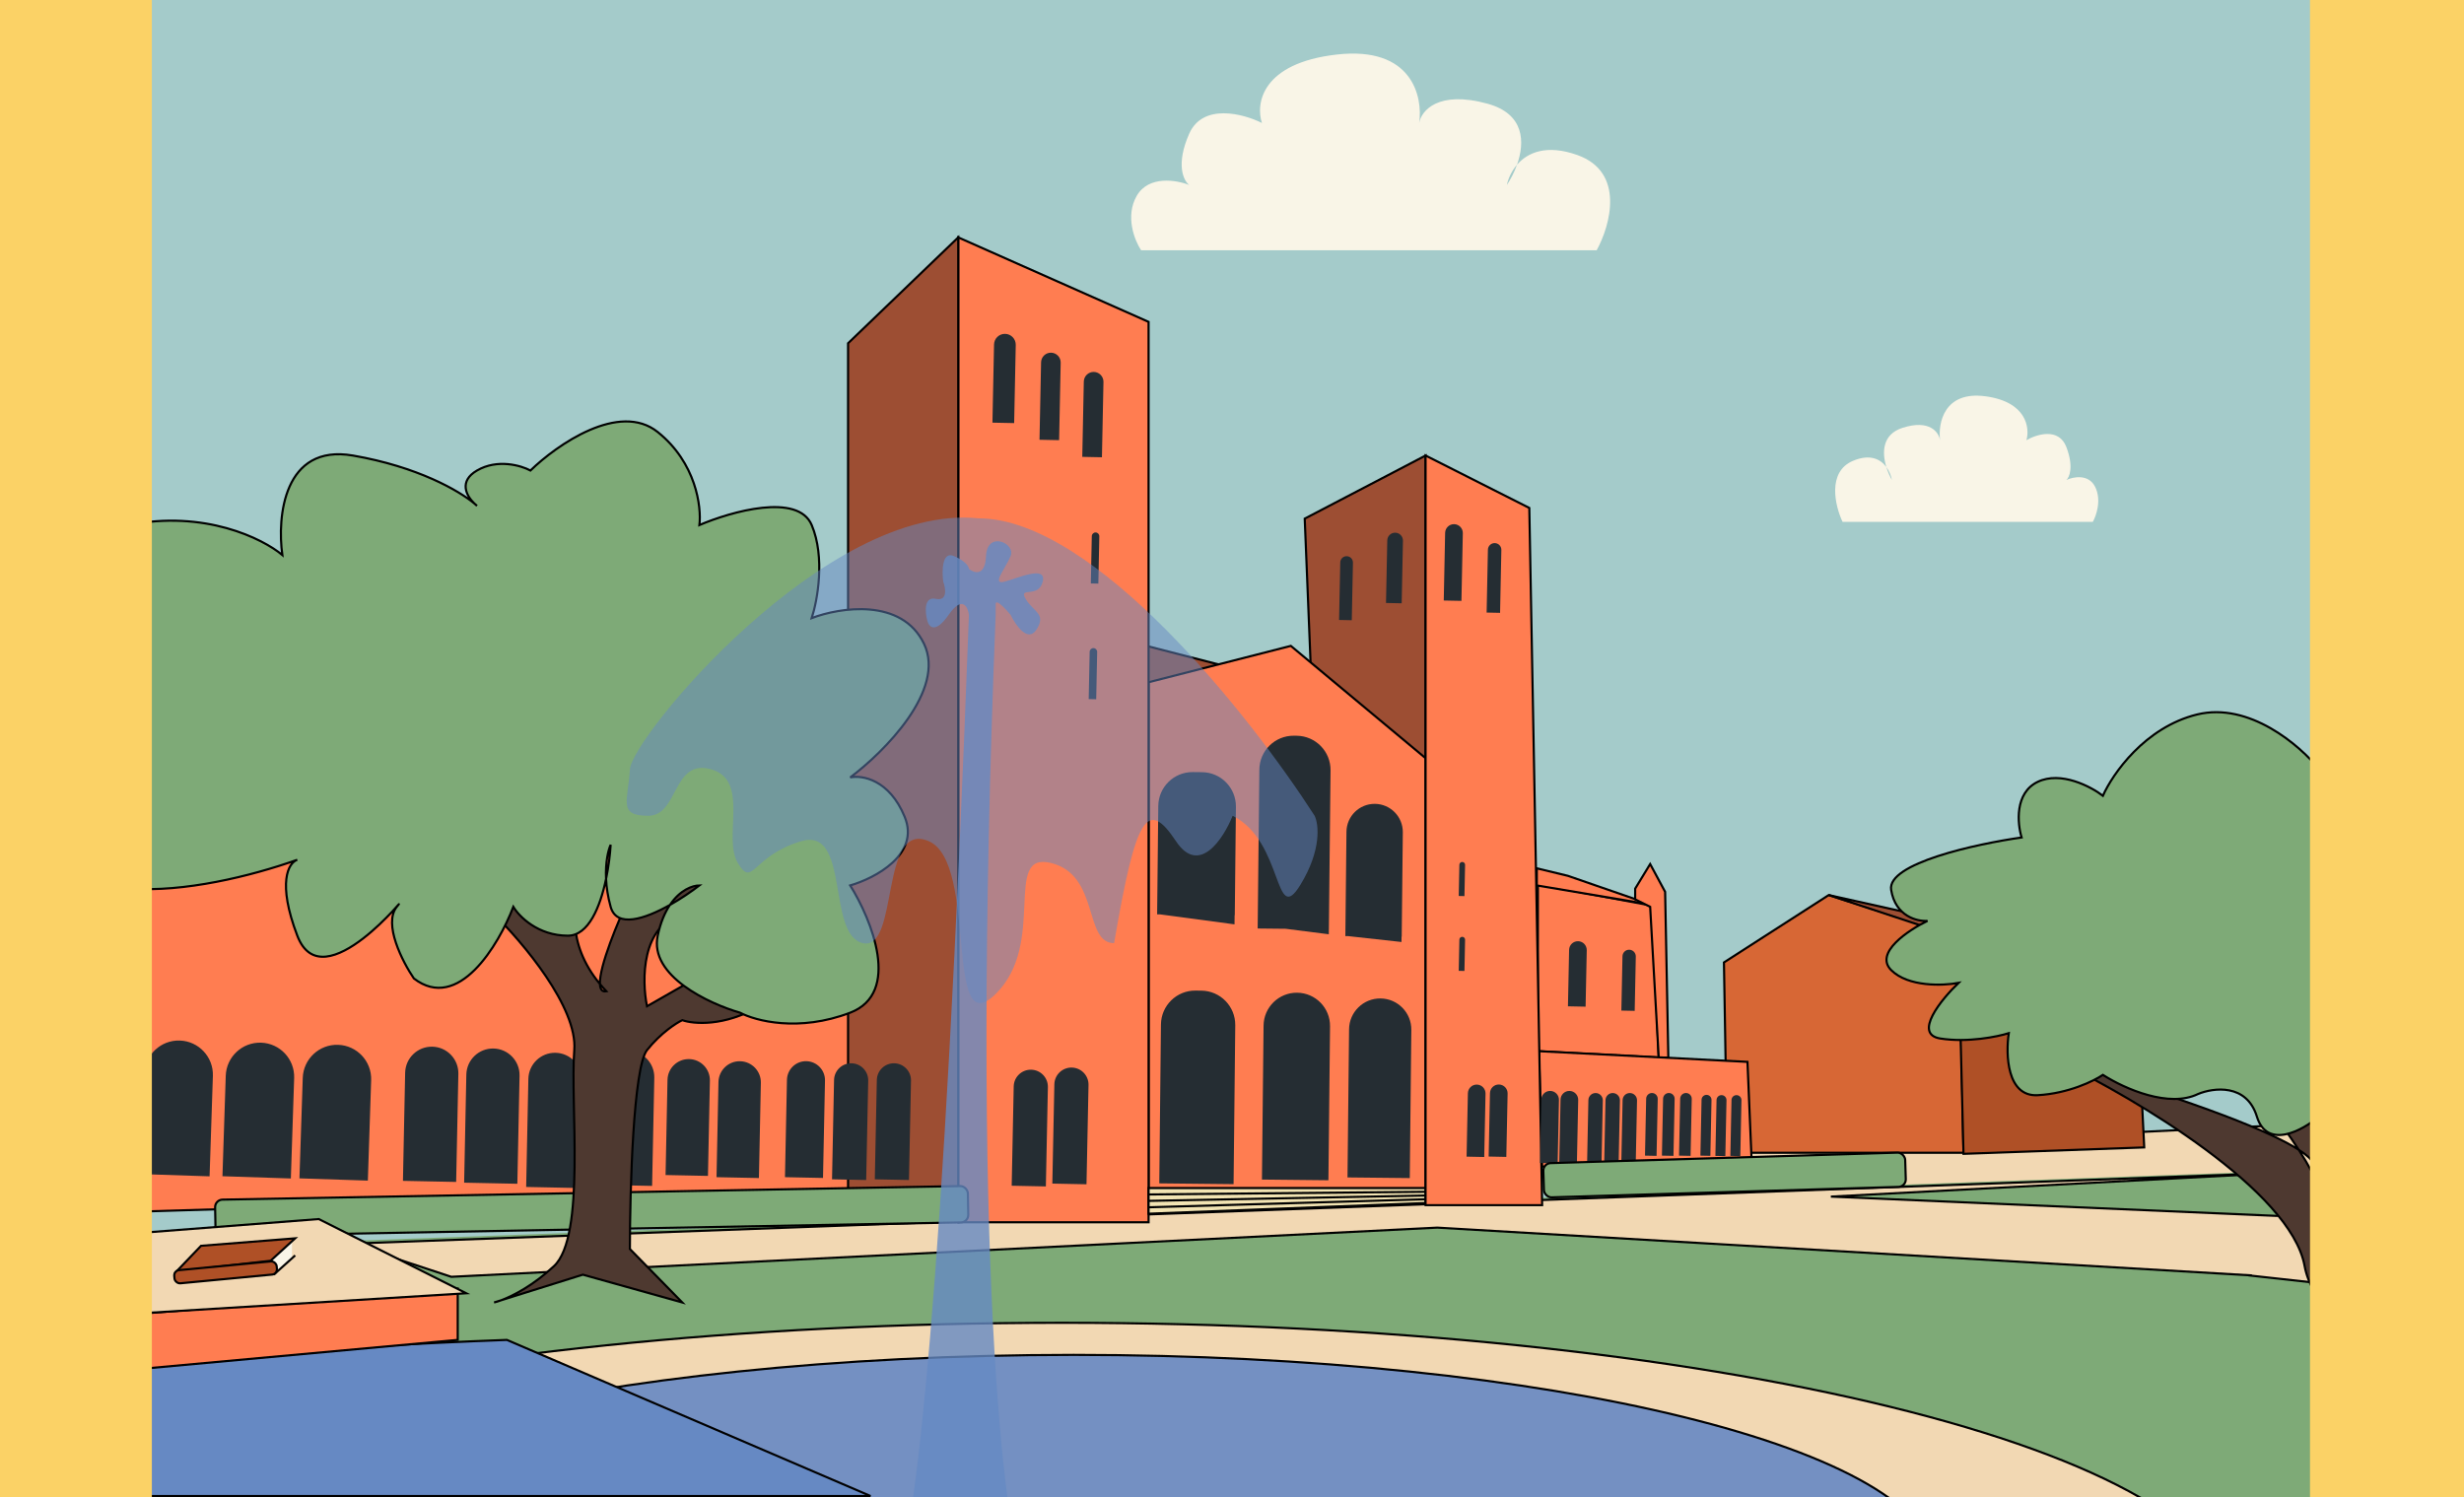 <svg width="1152" height="700" viewBox="0 0 1152 700" fill="none" xmlns="http://www.w3.org/2000/svg">
<rect width="1152" height="700" fill="#A4CBCA"/>
<rect x="811.523" y="538.336" width="351" height="49" transform="rotate(-2.745 811.523 538.336)" fill="#F2D8B3" stroke="black"/>
<path d="M-16.51 586.675L1164.24 544L1175.08 843.804L-5.674 886.479L-16.51 586.675Z" fill="#7EAA77"/>
<path fill-rule="evenodd" clip-rule="evenodd" d="M672 574L211 597L164 581.5L1064 548.5L856 559.5L1064 568.5H1081.5L1081.19 569H1157V608L1052 596.405L1052.06 596.3L672 574Z" fill="#F2D8B3"/>
<path d="M211 597L210.843 597.475L210.932 597.504L211.025 597.499L211 597ZM672 574L672.029 573.501L672.002 573.499L671.975 573.501L672 574ZM164 581.5L163.982 581L163.843 581.975L164 581.5ZM1064 548.5L1064.03 548.999L1063.98 548L1064 548.5ZM856 559.5L855.974 559.001L855.978 560L856 559.5ZM1064 568.5L1063.98 569L1063.99 569H1064V568.5ZM1081.5 568.5L1081.93 568.762L1082.39 568H1081.5V568.5ZM1081.19 569L1080.77 568.738L1080.3 569.5H1081.19V569ZM1157 569H1157.5V568.5H1157V569ZM1157 608L1156.95 608.497L1157.5 608.558V608H1157ZM1052 596.405L1051.57 596.153L1051.18 596.818L1051.95 596.902L1052 596.405ZM1052.06 596.3L1052.49 596.552L1052.9 595.848L1052.09 595.8L1052.06 596.3ZM211.025 597.499L672.025 574.499L671.975 573.501L210.975 596.501L211.025 597.499ZM163.843 581.975L210.843 597.475L211.157 596.525L164.157 581.025L163.843 581.975ZM1063.98 548L163.982 581L164.018 582L1064.02 549L1063.98 548ZM856.026 559.999L1064.03 548.999L1063.97 548.001L855.974 559.001L856.026 559.999ZM1064.02 568L856.022 559L855.978 560L1063.98 569L1064.02 568ZM1081.5 568H1064V569H1081.5V568ZM1081.62 569.262L1081.93 568.762L1081.07 568.238L1080.77 568.738L1081.62 569.262ZM1157 568.5H1081.19V569.5H1157V568.5ZM1157.5 608V569H1156.5V608H1157.5ZM1051.95 596.902L1156.95 608.497L1157.05 607.503L1052.05 595.908L1051.95 596.902ZM1051.63 596.047L1051.57 596.153L1052.43 596.658L1052.49 596.552L1051.63 596.047ZM671.971 574.499L1052.03 596.799L1052.09 595.8L672.029 573.501L671.971 574.499Z" fill="black"/>
<path d="M398 337L84 284.5L49 315.5V567L398 556.5V337Z" fill="#FF7D51" stroke="black"/>
<rect x="531.377" y="300.799" width="42.092" height="24.806" transform="rotate(14.436 531.377 300.799)" fill="#9D4E33" stroke="black"/>
<path d="M610 242.5L666.5 213V562.5H623L610 242.5Z" fill="#9D4E33" stroke="black"/>
<path d="M603.5 302L666.5 354.5V561.5H537V319L603.5 302Z" fill="#FF7D51" stroke="black"/>
<path d="M448 111V571.5H537V150.5L448 111Z" fill="#FF7D51" stroke="black"/>
<path d="M448 111L396.5 160.5V557.5L448 571.5V111Z" fill="#9D4E33" stroke="black"/>
<path d="M719 413.5L772.5 423.5L775.5 494.5L719 491.5V413.5Z" fill="#FF7D51" stroke="black"/>
<path d="M806 450L807.5 539H918L916 438L855 418.5L806 450Z" fill="#D76735" stroke="black"/>
<path d="M666.5 562.5L537 567.5V564.5V561.5V558.5V555.5H666.5V557.25V559V560.75V562.5Z" fill="#F2E4B3"/>
<path d="M537 561.5L666.5 559M537 561.5V564.5M537 561.5V558.5M666.5 559V560.75M666.5 559V557.25M537 564.5V567.5L666.5 562.5V560.75M537 564.5L666.5 560.75M537 558.5V555.5H666.5V557.25M537 558.5L666.5 557.25" stroke="black"/>
<path d="M718.5 406L733 409.5L772 423L718.5 414V406Z" fill="#FF7D51" stroke="black"/>
<path d="M764.5 420.5V415.5L771.5 404L778.5 417L780 494.5H775.5L771.5 424L764.5 420.5Z" fill="#FF7D51" stroke="black"/>
<path d="M719.5 491.5L817 496.5L819 544L721 545.5L719.5 491.5Z" fill="#FF7D51" stroke="black"/>
<path d="M855 418.5L962.5 442.5L998 456L915.5 438.5L855 418.5Z" fill="#9D4E33" stroke="black"/>
<path d="M915.5 439L918 539.5L1002.5 536.5L998.5 456L915.5 439Z" fill="#AF5026" stroke="black"/>

<!-- royce side -->
<path id="royceside" d="M666.5 213V563.5H721L715 237.5L666.5 213Z" fill="#FF7D51" stroke="black"/>


<path fill-rule="evenodd" clip-rule="evenodd" d="M733.815 510.084C731.537 510.038 729.652 511.847 729.605 514.125L729.449 521.794L729.448 521.794L729 543.773L737.251 543.942L737.464 533.486C737.466 533.452 737.467 533.418 737.467 533.383L737.856 514.294C737.903 512.015 736.093 510.131 733.815 510.084Z" fill="#252D33"/>
<path fill-rule="evenodd" clip-rule="evenodd" d="M746.06 511.069C744.199 511.031 742.659 512.509 742.621 514.371L742.449 522.794L742.448 522.794L742 544.773L748.742 544.911L748.939 535.2C748.941 535.169 748.942 535.138 748.943 535.107L749.362 514.508C749.4 512.647 747.922 511.107 746.06 511.069Z" fill="#252D33"/>
<path fill-rule="evenodd" clip-rule="evenodd" d="M754.06 511.069C752.199 511.031 750.659 512.509 750.621 514.371L750.449 522.794L750.448 522.794L750 544.773L756.742 544.911L756.939 535.2C756.941 535.169 756.942 535.138 756.943 535.107L757.362 514.508C757.4 512.647 755.922 511.107 754.06 511.069Z" fill="#252D33"/>
<path fill-rule="evenodd" clip-rule="evenodd" d="M762.06 511.069C760.199 511.031 758.659 512.509 758.621 514.371L758.449 522.794L758.448 522.794L758 544.773L764.742 544.911L764.939 535.2C764.941 535.169 764.942 535.138 764.943 535.107L765.362 514.508C765.4 512.647 763.922 511.107 762.06 511.069Z" fill="#252D33"/>
<path fill-rule="evenodd" clip-rule="evenodd" d="M772.392 511.055C770.9 511.025 769.665 512.21 769.634 513.703L769.481 521.247L769.479 521.246L769.09 540.342L774.495 540.452L774.663 532.246C774.664 532.218 774.665 532.189 774.666 532.161L775.04 513.813C775.07 512.32 773.885 511.086 772.392 511.055Z" fill="#252D33"/>
<path fill-rule="evenodd" clip-rule="evenodd" d="M780.302 511.055C778.809 511.025 777.575 512.21 777.544 513.703L777.39 521.247L777.389 521.246L777 540.342L782.405 540.452L782.572 532.246C782.574 532.218 782.575 532.189 782.575 532.161L782.949 513.813C782.98 512.32 781.794 511.086 780.302 511.055Z" fill="#252D33"/>
<path fill-rule="evenodd" clip-rule="evenodd" d="M788.302 511.055C786.809 511.025 785.575 512.21 785.544 513.703L785.39 521.247L785.389 521.246L785 540.342L790.405 540.452L790.572 532.246C790.574 532.218 790.575 532.189 790.575 532.161L790.949 513.813C790.98 512.32 789.794 511.086 788.302 511.055Z" fill="#252D33"/>
<path fill-rule="evenodd" clip-rule="evenodd" d="M797.908 511.921C796.623 511.895 795.56 512.916 795.534 514.201L795.379 521.815L795.378 521.815L795 540.342L799.654 540.437L799.81 532.767C799.812 532.74 799.813 532.714 799.813 532.688L800.188 514.296C800.214 513.011 799.194 511.947 797.908 511.921Z" fill="#252D33"/>
<path fill-rule="evenodd" clip-rule="evenodd" d="M804.908 512.047C803.623 512.021 802.56 513.042 802.534 514.327L802.379 521.941L802.378 521.941L802 540.469L806.654 540.563L806.81 532.893C806.812 532.867 806.813 532.84 806.813 532.814L807.188 514.422C807.214 513.137 806.194 512.074 804.908 512.047Z" fill="#252D33"/>
<path fill-rule="evenodd" clip-rule="evenodd" d="M811.908 512.047C810.623 512.021 809.56 513.042 809.534 514.327L809.379 521.941L809.378 521.941L809 540.469L813.654 540.563L813.81 532.893C813.812 532.867 813.813 532.84 813.813 532.814L814.188 514.422C814.214 513.137 813.194 512.074 811.908 512.047Z" fill="#252D33"/>
<path fill-rule="evenodd" clip-rule="evenodd" d="M698.856 253.936C697.119 253.901 695.683 255.28 695.647 257.016L695.239 277.076C695.238 277.083 695.238 277.09 695.238 277.096L695.048 286.42L701.337 286.548L701.768 265.366L701.768 265.366L701.936 257.144C701.971 255.408 700.592 253.971 698.856 253.936Z" fill="#252D33"/>
<path fill-rule="evenodd" clip-rule="evenodd" d="M491.416 164.907C488.884 164.855 486.79 166.866 486.738 169.397L486.252 193.263C486.252 193.268 486.252 193.274 486.251 193.28L486 205.62L495.169 205.807L495.71 179.25L495.71 179.25L495.907 169.584C495.958 167.052 493.948 164.958 491.416 164.907Z" fill="#252D33"/>
<path fill-rule="evenodd" clip-rule="evenodd" d="M511.405 173.906C508.868 173.855 506.769 175.87 506.717 178.407L506.248 201.443C506.248 201.45 506.248 201.457 506.248 201.465L506 213.62L515.189 213.807L515.717 187.901L515.717 187.901L515.906 178.594C515.958 176.057 513.943 173.958 511.405 173.906Z" fill="#252D33"/>
<path fill-rule="evenodd" clip-rule="evenodd" d="M512.243 248.964C511.273 248.944 510.47 249.715 510.451 250.685L510.128 266.502C510.128 266.506 510.128 266.51 510.128 266.515L510 272.807L513.513 272.879L513.83 257.339L513.83 257.339L513.964 250.757C513.984 249.787 513.213 248.984 512.243 248.964Z" fill="#252D33"/>
<path fill-rule="evenodd" clip-rule="evenodd" d="M511.243 303.036C510.273 303.016 509.471 303.787 509.451 304.757L509.128 320.574C509.128 320.578 509.128 320.582 509.128 320.586L509 326.879L512.514 326.95L512.83 311.41L512.83 311.41L512.964 304.828C512.984 303.858 512.214 303.056 511.243 303.036Z" fill="#252D33"/>

<!-- left arch -->
<path id="leftarch" fill-rule="evenodd" clip-rule="evenodd" d="M558.95 463.168C550.114 463.075 542.876 470.163 542.783 478.999L542.619 494.535L542.619 494.535L542 553.306L576.736 553.672L577.084 520.636C577.085 520.581 577.086 520.526 577.087 520.471L577.519 479.365C577.612 470.529 570.525 463.29 561.689 463.197L558.95 463.168Z" fill="#252D33"/>
<!-- center arch -->
<path id="centerarch" fill-rule="evenodd" clip-rule="evenodd" d="M606.462 464.164C597.88 464.073 590.849 470.957 590.759 479.539L590.601 494.566L590.599 494.566L590 551.53L621.078 551.857L621.415 519.856C621.416 519.786 621.418 519.716 621.418 519.645L621.837 479.866C621.927 471.284 615.044 464.254 606.462 464.164Z" fill="#252D33"/>
<!-- right arch -->
<path id="rightarch" fill-rule="evenodd" clip-rule="evenodd" d="M645.442 466.847C637.402 466.762 630.815 473.211 630.731 481.252L630.576 495.97L630.574 495.97L630 550.53L659.116 550.836L659.435 520.526C659.437 520.454 659.439 520.381 659.439 520.309L659.847 481.558C659.932 473.518 653.482 466.931 645.442 466.847Z" fill="#252D33"/>
<path fill-rule="evenodd" clip-rule="evenodd" d="M541.535 376.832C541.628 367.996 548.866 360.908 557.702 361.001L562.001 361.046C570.837 361.139 577.925 368.378 577.832 377.214L577.601 399.201C577.6 399.271 577.599 399.34 577.597 399.41L577.297 427.903L577.225 427.902L577.178 432.203L542.382 427.535L541 427.521L541.457 384.12L541.458 384.12L541.535 376.832Z" fill="#252D33"/>

<path fill-rule="evenodd" clip-rule="evenodd" d="M629.515 388.896C629.591 381.621 635.551 375.785 642.827 375.861C650.102 375.938 655.938 381.898 655.862 389.173L655.611 412.989C655.61 413.053 655.609 413.117 655.608 413.181L655.347 437.965L655.266 437.965L655.239 440.451L630.319 437.702L629 437.688L629.424 397.361H629.426L629.515 388.896Z" fill="#252D33"/>
<path fill-rule="evenodd" clip-rule="evenodd" d="M588.783 359.832C588.876 350.996 596.114 343.908 604.95 344.001L606.242 344.014C615.079 344.108 622.166 351.346 622.073 360.182L621.641 401.289C621.64 401.344 621.639 401.399 621.638 401.454L621.29 434.489L621.283 434.489L621.257 436.84L601.094 434.276L588 434.139L588.619 375.368L588.619 375.368L588.783 359.832Z" fill="#252D33"/>
<path fill-rule="evenodd" clip-rule="evenodd" d="M122.065 487.527C113.234 487.236 105.838 494.16 105.547 502.991L105.35 508.988L104.922 521.981L104 549.966L135.983 551.019L136.904 523.035L137.332 510.042L137.53 504.045C137.821 495.213 130.897 487.818 122.065 487.527Z" fill="#252D33"/>
<path fill-rule="evenodd" clip-rule="evenodd" d="M158.065 488.527C149.234 488.236 141.838 495.16 141.547 503.991L141.35 509.988L140.922 522.981L140 550.966L171.983 552.019L172.904 524.035L173.332 511.042L173.53 505.045C173.821 496.213 166.897 488.818 158.065 488.527Z" fill="#252D33"/>
<path fill-rule="evenodd" clip-rule="evenodd" d="M202.114 489.399C195.244 489.259 189.561 494.715 189.421 501.585L189.226 511.141L188.889 527.696L188.391 552.133L213.27 552.639L213.768 528.202L214.105 511.648L214.3 502.092C214.44 495.222 208.984 489.539 202.114 489.399Z" fill="#252D33"/>
<path fill-rule="evenodd" clip-rule="evenodd" d="M230.723 490.253C223.853 490.113 218.17 495.569 218.03 502.439L217.835 511.995L217.498 528.55L217 552.987L241.879 553.494L242.377 529.057L242.714 512.502L242.909 502.946C243.049 496.076 237.593 490.393 230.723 490.253Z" fill="#252D33"/>
<path fill-rule="evenodd" clip-rule="evenodd" d="M259.723 492.253C252.853 492.113 247.17 497.569 247.03 504.439L246.835 513.995L246.498 530.55L246 554.987L270.879 555.494L271.377 531.057L271.714 514.502L271.909 504.946C272.049 498.076 266.593 492.393 259.723 492.253Z" fill="#252D33"/>
<path fill-rule="evenodd" clip-rule="evenodd" d="M293.723 491.253C286.853 491.113 281.17 496.569 281.03 503.439L280.835 512.995L280.498 529.55L280 553.987L304.879 554.494L305.377 530.057L305.714 513.502L305.909 503.946C306.049 497.076 300.593 491.393 293.723 491.253Z" fill="#252D33"/>
<path fill-rule="evenodd" clip-rule="evenodd" d="M322.193 495.202C316.72 495.09 312.193 499.437 312.081 504.909L311.896 514.001L311.175 549.413L330.993 549.817L331.406 529.552C331.406 529.549 331.406 529.546 331.406 529.543L331.9 505.313C332.012 499.84 327.665 495.313 322.193 495.202Z" fill="#252D33"/>
<path fill-rule="evenodd" clip-rule="evenodd" d="M346.018 496.202C340.545 496.09 336.018 500.437 335.907 505.909L335.721 515.001L335 550.413L354.818 550.817L355.231 530.552C355.231 530.549 355.232 530.546 355.232 530.543L355.725 506.313C355.837 500.84 351.491 496.313 346.018 496.202Z" fill="#252D33"/>
<path fill-rule="evenodd" clip-rule="evenodd" d="M377 496.181C372.089 496.081 368.028 499.981 367.927 504.891L367.721 515.001L367 550.413L384.783 550.775L385.175 531.528C385.175 531.525 385.175 531.522 385.175 531.52L385.71 505.254C385.81 500.343 381.911 496.281 377 496.181Z" fill="#252D33"/>
<path fill-rule="evenodd" clip-rule="evenodd" d="M398.095 497.163C393.684 497.073 390.036 500.576 389.946 504.987L389.721 516.001L389 551.413L404.973 551.738L405.347 533.394C405.347 533.392 405.347 533.39 405.347 533.387L405.919 505.312C406.009 500.901 402.506 497.253 398.095 497.163Z" fill="#252D33"/>
<path fill-rule="evenodd" clip-rule="evenodd" d="M418.095 497.163C413.684 497.073 410.036 500.576 409.946 504.987L409.721 516.001L409 551.413L424.973 551.738L425.347 533.394C425.347 533.392 425.347 533.39 425.347 533.387L425.919 505.312C426.009 500.901 422.506 497.253 418.095 497.163Z" fill="#252D33"/>
<path fill-rule="evenodd" clip-rule="evenodd" d="M482.095 500.163C477.684 500.073 474.036 503.576 473.946 507.987L473.721 519.001L473 554.413L488.973 554.738L489.347 536.394C489.347 536.392 489.347 536.39 489.347 536.387L489.919 508.312C490.009 503.901 486.506 500.253 482.095 500.163Z" fill="#252D33"/>
<path fill-rule="evenodd" clip-rule="evenodd" d="M501.095 499.163C496.684 499.073 493.036 502.576 492.946 506.987L492.721 518.001L492 553.413L507.973 553.738L508.347 535.394C508.347 535.392 508.347 535.39 508.347 535.387L508.919 507.312C509.009 502.901 505.506 499.253 501.095 499.163Z" fill="#252D33"/>
<path fill-rule="evenodd" clip-rule="evenodd" d="M469.924 156.103C467.121 156.046 464.802 158.273 464.744 161.076L464.265 184.616C464.265 184.623 464.265 184.631 464.264 184.638L464 197.62L474.152 197.827L474.704 170.741L474.704 170.741L474.897 161.283C474.954 158.479 472.727 156.161 469.924 156.103Z" fill="#252D33"/>
<path fill-rule="evenodd" clip-rule="evenodd" d="M679.865 245.084C677.581 245.038 675.692 246.851 675.645 249.135L675.475 257.497L675.475 257.497L675 280.788L683.271 280.957L683.494 270.025C683.494 270.018 683.494 270.011 683.494 270.005L683.916 249.304C683.962 247.02 682.149 245.131 679.865 245.084Z" fill="#252D33"/>
<path fill-rule="evenodd" clip-rule="evenodd" d="M652.336 249.075C650.312 249.033 648.638 250.641 648.596 252.664L648.203 271.999C648.202 272.004 648.202 272.009 648.202 272.014L648 281.938L655.329 282.087L655.766 260.651L655.766 260.651L655.925 252.814C655.967 250.79 654.359 249.116 652.336 249.075Z" fill="#252D33"/>
<path fill-rule="evenodd" clip-rule="evenodd" d="M629.64 260.06C628 260.027 626.644 261.329 626.611 262.969L626.459 270.434L626.459 270.434L626.062 289.879L632 290L632.176 281.347C632.176 281.344 632.176 281.342 632.176 281.34L632.548 263.09C632.582 261.45 631.28 260.094 629.64 260.06Z" fill="#252D33"/>
<path fill-rule="evenodd" clip-rule="evenodd" d="M683.663 403.027C682.924 403.012 682.313 403.599 682.298 404.338L682.212 408.564L682.211 408.564L682 418.934L684.675 418.988L684.764 414.645C684.764 414.636 684.765 414.625 684.765 414.615L684.973 404.392C684.988 403.653 684.401 403.042 683.663 403.027Z" fill="#252D33"/>
<path fill-rule="evenodd" clip-rule="evenodd" d="M683.663 438.027C682.924 438.012 682.313 438.599 682.298 439.338L682.212 443.564L682.211 443.564L682 453.934L684.675 453.988L684.764 449.645C684.764 449.636 684.765 449.625 684.765 449.615L684.973 439.392C684.988 438.653 684.401 438.042 683.663 438.027Z" fill="#252D33"/>
<path fill-rule="evenodd" clip-rule="evenodd" d="M690.491 507.123C688.213 507.077 686.328 508.886 686.282 511.165L686.126 518.833L686.124 518.833L685.677 540.813L693.927 540.981L694.141 530.525C694.142 530.491 694.143 530.457 694.144 530.422L694.533 511.333C694.579 509.054 692.77 507.17 690.491 507.123Z" fill="#252D33"/>
<path fill-rule="evenodd" clip-rule="evenodd" d="M700.815 507.084C698.537 507.038 696.652 508.847 696.605 511.125L696.449 518.794L696.448 518.794L696 540.773L704.251 540.942L704.464 530.486C704.466 530.452 704.467 530.418 704.467 530.383L704.856 511.294C704.903 509.015 703.093 507.131 700.815 507.084Z" fill="#252D33"/>
<path fill-rule="evenodd" clip-rule="evenodd" d="M724.815 510.084C722.537 510.038 720.652 511.847 720.605 514.125L720.449 521.794L720.448 521.794L720 543.773L728.251 543.942L728.464 533.486C728.466 533.452 728.467 533.418 728.467 533.383L728.856 514.294C728.903 512.015 727.093 510.131 724.815 510.084Z" fill="#252D33"/>
<path fill-rule="evenodd" clip-rule="evenodd" d="M737.815 440.084C735.537 440.038 733.652 441.847 733.605 444.125L733.472 450.66L733.471 450.66L733.066 470.525L741.317 470.693L741.518 460.858C741.519 460.824 741.52 460.789 741.521 460.754L741.856 444.294C741.903 442.015 740.093 440.131 737.815 440.084Z" fill="#252D33"/>
<path fill-rule="evenodd" clip-rule="evenodd" d="M761.739 444.064C760.018 444.028 758.595 445.395 758.56 447.116L758.42 453.962L758.419 453.962L758.041 472.527L764.273 472.654L764.445 464.197C764.447 464.166 764.448 464.135 764.448 464.105L764.792 447.243C764.827 445.522 763.46 444.099 761.739 444.064Z" fill="#252D33"/>
<path fill-rule="evenodd" clip-rule="evenodd" d="M84.065 486.527C75.234 486.236 67.838 493.16 67.547 501.991L67.35 507.988L66.922 520.981L66 548.966L97.983 550.019L98.904 522.035L99.332 509.042L99.53 503.045C99.821 494.213 92.897 486.818 84.065 486.527Z" fill="#252D33"/>
<rect x="100.509" y="560.978" width="352" height="17" rx="3.5" transform="rotate(-1.053 100.509 560.978)" fill="#7EAA77" stroke="black"/>
<rect x="721.459" y="543.946" width="169.256" height="16.01" rx="3.5" transform="rotate(-1.727 721.459 543.946)" fill="#7EAA77" stroke="black"/>
<path d="M963.064 496.564C998.482 513.666 1070.94 556.656 1077.45 591.802C1083.96 626.948 1138.34 634.137 1164.71 633.338L1097.27 508.589C1062.85 486.037 1001.29 448.988 1030.42 481.209C1052.31 505.411 1066.91 525.517 1074.73 537.607C1082.51 542.603 1082.92 545.565 1080.27 546.843C1079.16 544.739 1077.31 541.613 1074.73 537.607C1062.27 529.613 1030.94 516.409 963.064 496.564Z" fill="#4E3930"/>
<path d="M1074.73 537.607C1066.91 525.517 1052.31 505.411 1030.42 481.209C1001.29 448.988 1062.85 486.037 1097.27 508.589L1164.71 633.338C1138.34 634.137 1083.96 626.948 1077.45 591.802C1070.94 556.656 998.482 513.666 963.064 496.564C1030.94 516.409 1062.27 529.613 1074.73 537.607ZM1074.73 537.607C1082.51 542.603 1082.92 545.565 1080.27 546.843C1079.16 544.739 1077.31 541.613 1074.73 537.607Z" stroke="black"/>

<!-- tree -->
<path d="M1084.17 359.578C1075.34 348.578 1051.57 328.078 1027.17 334.078C1002.77 340.078 987.673 361.912 983.173 372.078C977.507 367.745 963.473 360.378 952.673 365.578C941.873 370.778 943.173 385.078 945.173 391.578C924.007 394.578 882.173 403.678 884.173 416.078C886.173 428.478 896.34 430.912 901.173 430.578C892.173 434.912 876.173 445.578 884.173 453.578C892.173 461.578 908.507 460.912 915.673 459.578C907.507 467.412 894.373 483.578 907.173 485.578C919.973 487.578 933.84 484.745 939.173 483.078C937.673 493.078 938.274 512.878 952.673 512.078C967.073 511.278 979.007 505.412 983.173 502.578C993.68 509.276 1014.14 518.086 1027.63 511.537C1034.81 508.551 1050.37 506.478 1055.17 522.078C1059.97 537.678 1076.51 528.578 1084.17 522.078L1100.17 465.578L1094.17 459.578L1084.17 359.578Z" fill="#7EAA77" stroke="black"/>

<path d="M231 427.5C244.167 440.333 270.1 471 268.5 491C266.5 516 274 578 259 592C249.36 600.997 239.936 605.864 234.355 607.949L272.5 596L319 609L294.5 584C294.5 556.333 296.1 499 302.5 491C308.9 483 316.167 478.333 319 477C324.167 478.833 338.6 480.1 355 470.5C371.4 460.9 361.833 446.5 355 440.5L302.5 470.5C300 458.333 299.8 432.7 319 427.5C338.2 422.3 335 406.333 331 399L294.5 419C288.848 430.947 280.146 451.865 280.483 460.094C281.42 461.229 282.424 462.365 283.5 463.5C281.483 463.867 280.583 462.542 280.483 460.094C264.351 440.56 268.247 421.45 272.5 414H236L231 427.5Z" fill="#4E3930"/>
<path d="M234.355 607.949C239.936 605.864 249.36 600.997 259 592C274 578 266.5 516 268.5 491C270.1 471 244.167 440.333 231 427.5L236 414H272.5C268.247 421.45 264.351 440.56 280.483 460.094M234.355 607.949L272.5 596L319 609L294.5 584C294.5 556.333 296.1 499 302.5 491C308.9 483 316.167 478.333 319 477C324.167 478.833 338.6 480.1 355 470.5C371.4 460.9 361.833 446.5 355 440.5L302.5 470.5C300 458.333 299.8 432.7 319 427.5C338.2 422.3 335 406.333 331 399L294.5 419C288.848 430.947 280.146 451.865 280.483 460.094M234.355 607.949L231 609C231.852 608.803 232.989 608.46 234.355 607.949ZM280.483 460.094C281.42 461.229 282.424 462.365 283.5 463.5C281.483 463.867 280.583 462.542 280.483 460.094Z" stroke="black"/>
<path d="M307.5 202C289.5 187.6 260.333 208 248 220C243.667 217.667 232.6 214.4 223 220C214.4 225.016 217.998 231.745 221.716 235.369C222.201 235.772 222.629 236.15 223 236.5C222.583 236.17 222.149 235.79 221.716 235.369C214.598 229.448 195.337 218.243 165 213C132.6 207.4 129.5 241.667 132 259.5C122.833 251.833 95.6 238.3 60 245.5C24.4 252.7 41.167 295.5 54 316C48 309 33.4 310.3 23 371.5C12.613 432.627 95.8 417.37 138.845 402.055C138.897 402.035 138.949 402.017 139 402C138.949 402.018 138.897 402.037 138.845 402.055C134.859 403.566 129.523 412.623 139 437.5C151 469 193.5 414 185.5 424C179.1 432 188.167 449.667 193.5 457.5C214.3 473.5 233.167 441.833 240 424C242.667 428.5 251.5 437.5 265.5 437.5C275.174 437.5 280.631 423.971 283.354 410.935C282.977 403.137 284.387 397.449 285.5 395C285.243 399.377 284.571 405.107 283.354 410.935C283.541 414.815 284.171 419.216 285.5 424C288.283 434.02 301.397 429.772 313.216 423.117C317.927 416.102 323.768 414 327 414C323.3 416.839 318.381 420.208 313.216 423.117C310.882 426.592 308.825 431.272 307.5 437.5C303.5 456.3 331.5 469.333 346 473.5C353.167 477.333 373.5 482.7 397.5 473.5C421.5 464.3 407.5 430 397.5 414C409 410.667 430.2 399.6 423 382C415.8 364.4 403 362.333 397.5 363.5C413.333 351.667 442.4 322.6 432 301C421.6 279.4 392.667 284 379.5 289C382.167 280.833 385.9 260.7 379.5 245.5C373.1 230.3 341.833 239.167 327 245.5C328 237 325.5 216.4 307.5 202Z" fill="#7EAA77"/>
<path d="M221.716 235.369C217.998 231.745 214.4 225.016 223 220C232.6 214.4 243.667 217.667 248 220C260.333 208 289.5 187.6 307.5 202C325.5 216.4 328 237 327 245.5C341.833 239.167 373.1 230.3 379.5 245.5C385.9 260.7 382.167 280.833 379.5 289C392.667 284 421.6 279.4 432 301C442.4 322.6 413.333 351.667 397.5 363.5C403 362.333 415.8 364.4 423 382C430.2 399.6 409 410.667 397.5 414C407.5 430 421.5 464.3 397.5 473.5C373.5 482.7 353.167 477.333 346 473.5C331.5 469.333 303.5 456.3 307.5 437.5C308.825 431.272 310.882 426.592 313.216 423.117M221.716 235.369C222.201 235.772 222.629 236.15 223 236.5C222.583 236.17 222.149 235.79 221.716 235.369ZM221.716 235.369C214.598 229.448 195.337 218.243 165 213C132.6 207.4 129.5 241.667 132 259.5C122.833 251.833 95.6 238.3 60 245.5C24.4 252.7 41.167 295.5 54 316C48 309 33.4 310.3 23 371.5C12.613 432.627 95.8 417.37 138.845 402.055M138.845 402.055C138.897 402.035 138.949 402.017 139 402C138.949 402.018 138.897 402.037 138.845 402.055ZM138.845 402.055C134.859 403.566 129.523 412.623 139 437.5C151 469 193.5 414 185.5 424C179.1 432 188.167 449.667 193.5 457.5C214.3 473.5 233.167 441.833 240 424C242.667 428.5 251.5 437.5 265.5 437.5C275.174 437.5 280.631 423.971 283.354 410.935M283.354 410.935C282.977 403.137 284.387 397.449 285.5 395C285.243 399.377 284.571 405.107 283.354 410.935ZM283.354 410.935C283.541 414.815 284.171 419.216 285.5 424C288.283 434.02 301.397 429.772 313.216 423.117M313.216 423.117C317.927 416.102 323.768 414 327 414C323.3 416.839 318.381 420.208 313.216 423.117Z" stroke="black"/>
<path d="M614.628 381.434C584.849 335.073 511.723 242.353 457.459 242.353C386.043 234.996 295.325 344.999 294.498 359.713C293.671 374.427 288.708 381.434 303.046 381.434C317.384 381.434 314.351 354.458 332.55 359.713C350.748 364.968 337.789 391.593 344.958 403.504C352.127 415.415 351.3 400.351 374.462 393.345C397.624 386.338 386.318 437.136 403.414 440.99C420.51 444.843 411.135 383.185 434.297 393.345C457.459 403.504 441.19 488.634 465.455 464.812C489.72 440.99 468.488 397.899 491.374 403.504C514.26 409.11 506.54 440.99 520.878 440.99C531.08 381.434 536.319 373.026 549.83 393.345C560.639 409.6 571.981 392.177 576.301 381.434C600.29 393.345 595.603 433.983 608.011 413.664C617.937 397.409 616.558 385.404 614.628 381.434Z" fill="#6689C3" fill-opacity="0.5"/>
<path d="M1043.5 752C1043.5 770.21 1028.41 787.707 1000.72 803.726C973.078 819.724 933.04 834.147 883.522 846.267C784.493 870.504 647.66 885.5 496.5 885.5C345.34 885.5 208.507 870.504 109.478 846.267C59.96 834.147 19.922 819.724 -7.724 803.726C-35.407 787.707 -50.5 770.21 -50.5 752C-50.5 733.79 -35.407 716.293 -7.724 700.274C19.922 684.276 59.96 669.853 109.478 657.733C208.507 633.496 345.34 618.5 496.5 618.5C647.66 618.5 784.493 633.496 883.522 657.733C933.04 669.853 973.078 684.276 1000.72 700.274C1028.41 716.293 1043.5 733.79 1043.5 752Z" fill="#F2D8B3" stroke="black"/>
<!-- fountain -->
<path id="fountain" d="M904.5 732C904.5 745.379 893.449 758.272 873.079 770.103C852.745 781.913 823.288 792.565 786.845 801.518C713.965 819.421 613.257 830.5 502 830.5C390.743 830.5 290.035 819.421 217.155 801.518C180.712 792.565 151.255 781.913 130.921 770.103C110.551 758.272 99.5 745.379 99.5 732C99.5 718.621 110.551 705.728 130.921 693.897C151.255 682.087 180.712 671.435 217.155 662.482C290.035 644.579 390.743 633.5 502 633.5C613.257 633.5 713.965 644.579 786.845 662.482C823.288 671.435 852.745 682.087 873.079 693.897C893.449 705.728 904.5 718.621 904.5 732Z" fill="#6689C3" fill-opacity="0.9" stroke="black"/>
<path id="fountain" d="M-2.5 656C6 648.833 65.8 632.9 237 626.5L407 699.5H-2.5V656Z" fill="#6689C3" stroke="black"/>

<path d="M453 287.5C441.247 606.947 427.81 716.749 418.761 740.5H479C469.5 715.5 453.5 589.9 465.5 287.5V282.5C465.5 279.7 470.167 284.667 472.5 287.5C474.833 292.333 480.5 300.5 484.5 294.5C489.5 287 483 286 479.5 280C476 274 485.5 280 487.5 272C489.5 264 475.5 270.5 469.5 272C463.5 273.5 470 266 472.5 260C475 254 461.5 248 461 260C460.6 269.6 455.5 268 453 266C453 265 451.6 262.4 446 260C440.4 257.6 440.333 267 441 272C442.167 275.167 443.1 281.2 437.5 280C431.9 278.8 432.5 286.167 433.5 290C434.167 293 437.1 296.7 443.5 287.5C449.9 278.3 452.5 283.667 453 287.5Z" fill="#6689C3" fill-opacity="0.8"/>
<path d="M42.5 581.5V615.5L50 641.5L214 626.5V602.5L50 615.5L42.5 581.5Z" fill="#FF7D51" stroke="black"/>
<path d="M37 578.675L50.182 615L218 604.699L149.048 570L37 578.675Z" fill="#F2D8B3" stroke="black"/>

<!-- book -->
<path id="book" d="M136.5 588.5V580.5L125.5 588.5L127 596L136.5 588.5Z" fill="#F9F5E7"/>
<path id="book" d="M82.5 594.5L94 582.5L138 579L126.5 589.5L82.5 594.5Z" fill="#AF5026"/>
<path id="book" d="M128 596L138 587M82.5 594.5L94 582.5L138 579L126.5 589.5L82.5 594.5Z" stroke="black"/>
<rect id="book" x="81.234" y="594.12" width="48.101" height="6.182" rx="2.5" transform="rotate(-5.434 81.234 594.12)" fill="#AF5026" stroke="black"/>

<!-- cloud 1 -->
<path id="cloud" d="M533.5 117H746.5C752.833 105.5 759.9 80.5 737.5 72.5C723.001 67.322 714.144 71.361 709.248 77.024C707.959 80.641 706.201 83.948 704.5 86.5C705.088 83.678 706.58 80.11 709.248 77.024C713.01 66.466 712.78 53.267 695.5 48.5C672.3 42.1 664.5 51.833 663.5 57.5C665.333 45.167 660.2 21.5 625 25.5C589.8 29.5 587 48.5 590 57.5C581.333 53.167 562.4 48.1 556 62.5C549.6 76.9 553.333 84.5 556 86.5C550.167 84.167 537.1 81.9 531.5 91.5C525.9 101.1 530.5 112.5 533.5 117Z" fill="#F9F5E7"/>

<!-- cloud 2 -->
<path id="cloud" d="M978.452 244H861.454C857.975 236.621 854.093 220.58 866.397 215.446C874.361 212.124 879.226 214.715 881.916 218.349C882.624 220.67 883.589 222.792 884.524 224.43C884.201 222.619 883.381 220.329 881.916 218.349C879.849 211.575 879.976 203.105 889.467 200.047C902.211 195.94 906.495 202.185 907.045 205.822C906.038 197.908 908.857 182.722 928.192 185.289C947.527 187.855 949.065 200.047 947.417 205.822C952.178 203.041 962.578 199.79 966.093 209.03C969.609 218.27 967.558 223.146 966.093 224.43C969.297 222.932 976.475 221.478 979.551 227.638C982.627 233.798 980.1 241.113 978.452 244Z" fill="#F9F5E7"/>

<rect x="1080" y="-45" width="92" height="762" fill="#FBD266"/>
<rect x="-21" y="-10" width="92" height="762" fill="#FBD266"/>
</svg>
